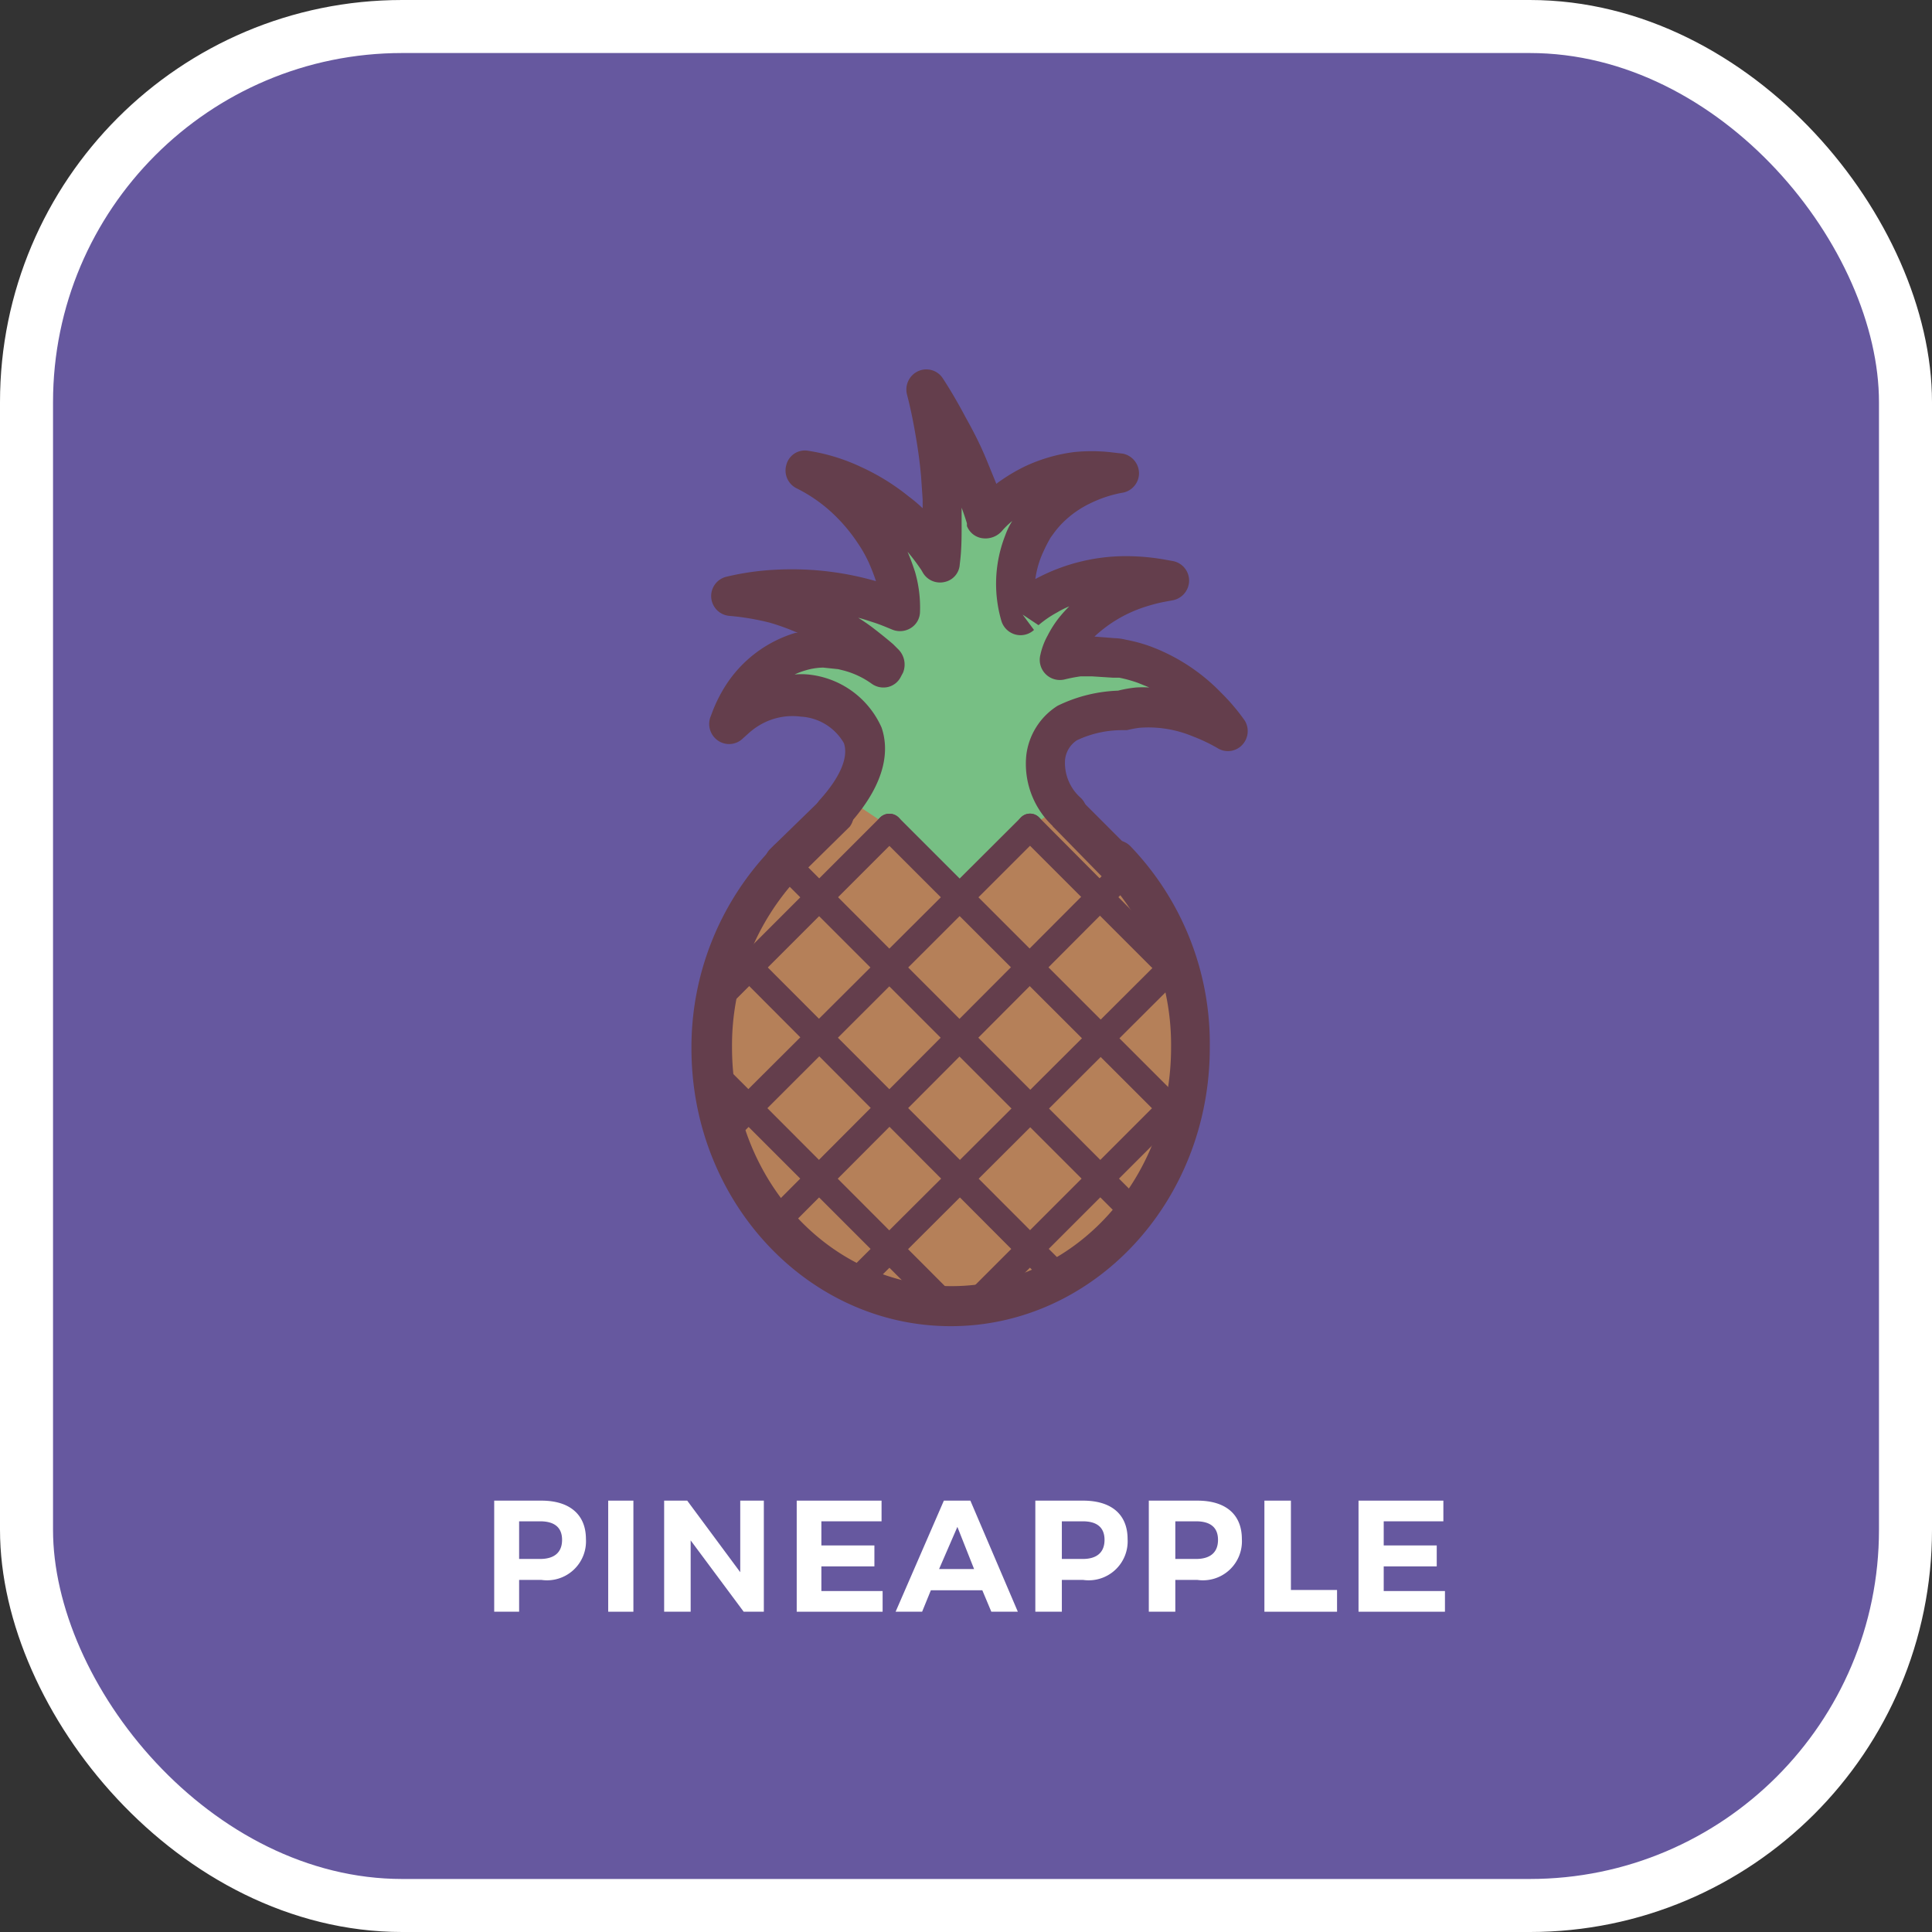 <svg xmlns="http://www.w3.org/2000/svg" viewBox="0 0 72.87 72.87"><rect x="0" y="0" width="72.87" height="72.87" fill="#333333" stroke="none"/><defs><style>.a{fill:#66589f;}.b{fill:none;stroke:#fff;stroke-miterlimit:10;stroke-width:2px;}.c{fill:#77bf84;}.d{fill:#b58059;}.e{fill:#643e4c;}.f{fill:#fff;}</style></defs><title>pineapple</title><rect class="a" x="1" y="1" width="70.87" height="70.87" rx="14.17"/><rect class="b" x="1" y="1" width="70.87" height="70.87" rx="14.17"/><path class="c" d="M46.2,36.49c-1.29-1.29-.92-2.81,0-3.36a5.53,5.53,0,0,1,2.08-.49,3.39,3.39,0,0,1,.57-.1,5.17,5.17,0,0,1,2.35.36,5.69,5.69,0,0,1,1.06.51,6.18,6.18,0,0,0-.77-.95,6.36,6.36,0,0,0-2.38-1.58,4.5,4.5,0,0,0-.82-.22,3.4,3.4,0,0,0-.46-.06l-.41,0h-.33l-.47,0a7.43,7.43,0,0,0-.74.15h0V30.7a1.8,1.8,0,0,1,.19-.53,3.87,3.87,0,0,1,.37-.56,5.25,5.25,0,0,1,2.3-1.56,7,7,0,0,1,1-.28l.38-.07-.38-.07a9.39,9.39,0,0,0-1-.1,6.42,6.42,0,0,0-3.26.76,4.6,4.6,0,0,0-.83.58l-.15.14s0,0,0-.05a4.12,4.12,0,0,1,.14-2.68,5.41,5.41,0,0,1,.35-.68,5.11,5.11,0,0,1,.52-.62,4.46,4.46,0,0,1,1.2-.86,5,5,0,0,1,1.45-.48,3.83,3.83,0,0,0-.43-.05,5.31,5.31,0,0,0-1.17,0,5.18,5.18,0,0,0-1.65.48,6.82,6.82,0,0,0-.85.51,5.74,5.74,0,0,0-.81.74s0,0-.05,0l0-.11-.34-.95c-.12-.31-.24-.61-.37-.89a16.91,16.91,0,0,0-.75-1.53c-.46-.87-.83-1.42-.83-1.42s.18.64.34,1.59c.08.47.16,1,.21,1.62,0,.3,0,.61.07.92s0,.6,0,.94c0,.5,0,1-.07,1.47a2.39,2.39,0,0,0-.12-.22,10.84,10.84,0,0,0-.73-.92,8.51,8.51,0,0,0-.83-.77,7.72,7.72,0,0,0-1.65-1,6.57,6.57,0,0,0-1.74-.56,6.55,6.55,0,0,1,1.45,1,7.14,7.14,0,0,1,1.15,1.31,8.28,8.28,0,0,1,.47.82,7.27,7.27,0,0,1,.34.91,3.67,3.67,0,0,1,.16,1.26c-.23-.1-.48-.2-.74-.29a10.52,10.52,0,0,0-3.92-.52,9.16,9.16,0,0,0-1.72.24,9.08,9.08,0,0,1,1.67.28,9.41,9.41,0,0,1,3.22,1.5c.23.18.46.36.73.6l.19.18-.06.13a4,4,0,0,0-1.32-.62l-.22-.05h0l-.06,0h-.13l-.45,0a3.12,3.12,0,0,0-.88.13,3.91,3.91,0,0,0-2.21,1.65,4.56,4.56,0,0,0-.39.74c-.06.19-.1.29-.1.29l.22-.2a3.7,3.7,0,0,1,.63-.45,3.2,3.2,0,0,1,2-.37c1.9.35,3.43,1.88,1.12,4.43L42,40.11Z" transform="translate(-5.95 -5.82)"/><path class="d" d="M35.54,38.37a10.08,10.08,0,0,0-2.76,7c0,5.37,4,9.72,9,9.72s9-4.35,9-9.72A10,10,0,0,0,48,38.31L46,36.22,44.8,37l-2.65,2.57L39.5,37l-1.62-1.08Z" transform="translate(-5.95 -5.82)"/><path class="e" d="M41.81,55.84c-5.39,0-9.78-4.7-9.78-10.47a10.79,10.79,0,0,1,3-7.52.75.75,0,1,1,1.08,1,9.3,9.3,0,0,0-2.55,6.48c0,5,3.71,9,8.28,9s8.28-4,8.28-9a9.27,9.27,0,0,0-2.6-6.54.75.75,0,0,1,0-1.06.75.75,0,0,1,1.06,0,10.74,10.74,0,0,1,3,7.59C51.59,51.14,47.2,55.84,41.81,55.84Z" transform="translate(-5.95 -5.82)"/><path class="e" d="M48.75,52.07a.5.5,0,0,1-.35-.14L35.19,38.72A.5.5,0,0,1,35.9,38L49.1,51.22a.5.5,0,0,1-.35.85Z" transform="translate(-5.95 -5.82)"/><path class="e" d="M45.91,54.54a.51.51,0,0,1-.36-.15L33.2,42a.49.49,0,1,1,.7-.7L46.26,53.68a.5.5,0,0,1,0,.71A.5.5,0,0,1,45.91,54.54Z" transform="translate(-5.95 -5.82)"/><path class="e" d="M41.65,55.59a.5.5,0,0,1-.35-.15l-8.82-8.82a.5.5,0,0,1,0-.71.51.51,0,0,1,.71,0L42,54.74a.5.5,0,0,1,0,.7A.51.51,0,0,1,41.65,55.59Z" transform="translate(-5.95 -5.82)"/><path class="e" d="M50.43,48.45a.5.5,0,0,1-.35-.15L39.14,37.37a.51.51,0,0,1,0-.71.5.5,0,0,1,.71,0L50.79,47.6a.5.5,0,0,1,0,.7A.51.51,0,0,1,50.43,48.45Z" transform="translate(-5.95 -5.82)"/><path class="e" d="M50.11,42.82a.51.51,0,0,1-.36-.15l-5.3-5.3a.5.5,0,0,1,0-.71.48.48,0,0,1,.7,0L50.46,42a.51.51,0,0,1,0,.71A.5.5,0,0,1,50.11,42.82Z" transform="translate(-5.95 -5.82)"/><path class="e" d="M35.54,52.07a.54.54,0,0,1-.35-.14.51.51,0,0,1,0-.71L48,38.37a.5.5,0,0,1,.71.71L35.9,51.93A.54.54,0,0,1,35.54,52.07Z" transform="translate(-5.95 -5.82)"/><path class="e" d="M38.2,54.73a.51.51,0,0,1-.36-.15.51.51,0,0,1,0-.71L50,41.75a.48.48,0,0,1,.7,0,.5.5,0,0,1,0,.71L38.55,54.58A.49.49,0,0,1,38.2,54.73Z" transform="translate(-5.95 -5.82)"/><path class="e" d="M42.68,55.54a.49.49,0,0,1-.35-.14.51.51,0,0,1,0-.71l8-8a.5.5,0,0,1,.71,0,.48.48,0,0,1,0,.7l-8,8A.5.5,0,0,1,42.68,55.54Z" transform="translate(-5.95 -5.82)"/><path class="e" d="M33.27,49a.5.5,0,0,1-.35-.85L44.45,36.66a.48.48,0,0,1,.7,0,.5.5,0,0,1,0,.71L33.62,48.89A.47.47,0,0,1,33.27,49Z" transform="translate(-5.95 -5.82)"/><path class="e" d="M32.93,44.07a.47.47,0,0,1-.35-.14.5.5,0,0,1,0-.71l6.56-6.56a.5.5,0,0,1,.71,0,.51.51,0,0,1,0,.71l-6.56,6.56A.5.5,0,0,1,32.93,44.07Z" transform="translate(-5.95 -5.82)"/><path class="e" d="M37.42,37.24a.73.73,0,0,1-.5-.19A.76.76,0,0,1,36.86,36c.78-.86,1.1-1.62.92-2.15a2,2,0,0,0-1.62-1,2.42,2.42,0,0,0-1.47.27,2.61,2.61,0,0,0-.53.38l-.2.18a.74.74,0,0,1-.92.08.76.76,0,0,1-.3-.88l.11-.29a5.5,5.5,0,0,1,.46-.9,4.74,4.74,0,0,1,2.64-2l.09,0A8.68,8.68,0,0,0,35,29.31a9.37,9.37,0,0,0-1.53-.26.75.75,0,0,1-.15-1.47,10,10,0,0,1,1.86-.27,11.46,11.46,0,0,1,3.81.43,7.69,7.69,0,0,0-.28-.72,5,5,0,0,0-.41-.72,6.31,6.31,0,0,0-1-1.17A5.68,5.68,0,0,0,36,24.24a.75.75,0,0,1-.39-.89.72.72,0,0,1,.81-.53,7.24,7.24,0,0,1,2,.61,8.42,8.42,0,0,1,1.81,1.12,5.27,5.27,0,0,1,.52.44c0-.11,0-.22,0-.33l-.06-.88q-.07-.78-.21-1.56c-.15-.9-.32-1.51-.32-1.52a.76.76,0,0,1,.42-.88.74.74,0,0,1,.93.27s.39.58.86,1.47c.28.5.54,1,.78,1.58l.38.93h0l.06-.05.13-.09a6.74,6.74,0,0,1,.89-.52,6.21,6.21,0,0,1,1.86-.54,6.67,6.67,0,0,1,1.31,0l.52.06a.76.76,0,0,1,.61.77.75.75,0,0,1-.66.71,4.68,4.68,0,0,0-1.21.41,3.75,3.75,0,0,0-1,.71,3.31,3.31,0,0,0-.35.41l-.11.15a5.27,5.27,0,0,0-.25.48A3.6,3.6,0,0,0,45,27.66l0,0a7.19,7.19,0,0,1,3.64-.86,8.65,8.65,0,0,1,1.15.11l.39.07a.75.75,0,0,1,.62.74.76.76,0,0,1-.61.74l-.38.07a6.57,6.57,0,0,0-.85.24,5.06,5.06,0,0,0-1.73,1.06l.76.06a1.94,1.94,0,0,1,.43.06,5.75,5.75,0,0,1,.92.25A7.21,7.21,0,0,1,52,31.94,7.71,7.71,0,0,1,52.9,33a.76.76,0,0,1-.11.93.74.74,0,0,1-.93.1,6.36,6.36,0,0,0-.93-.44,4.34,4.34,0,0,0-2-.32,4.16,4.16,0,0,0-.48.09l-.25,0a4,4,0,0,0-1.63.38,1,1,0,0,0-.45.75,1.76,1.76,0,0,0,.6,1.43.74.74,0,0,1,0,1.06.75.75,0,0,1-1.06,0,3.22,3.22,0,0,1-1-2.68,2.56,2.56,0,0,1,1.18-1.86,5.63,5.63,0,0,1,2.28-.57,4.58,4.58,0,0,1,.68-.12,4.19,4.19,0,0,1,.5,0l-.42-.17a4.84,4.84,0,0,0-.72-.2l-.25,0-.78-.05-.42,0a6.18,6.18,0,0,0-.62.12h0a.76.76,0,0,1-.9-.93,2.66,2.66,0,0,1,.28-.74,4.05,4.05,0,0,1,.43-.67,5,5,0,0,1,.38-.42,3.29,3.29,0,0,0-.46.23,4.06,4.06,0,0,0-.7.48L44.52,29h0l.43.58a.75.75,0,0,1-.71.17.76.76,0,0,1-.52-.51A5,5,0,0,1,43.87,26a2.61,2.61,0,0,1,.26-.53,3,3,0,0,0-.4.39.83.83,0,0,1-.73.26.73.73,0,0,1-.58-.46l0-.1c-.06-.2-.13-.4-.2-.59,0,.19,0,.39,0,.6,0,.53,0,1-.07,1.53a.72.72,0,0,1-.57.67.75.75,0,0,1-.81-.33l-.07-.12a7.79,7.79,0,0,0-.52-.69c.1.23.18.45.28.75a4.83,4.83,0,0,1,.19,1.53.73.73,0,0,1-.35.6.77.77,0,0,1-.69.06c-.22-.09-.45-.19-.7-.27s-.39-.13-.59-.18c.19.12.37.24.54.37s.49.38.78.63l.19.19a.81.81,0,0,1,.18.88l-.08.15a.73.73,0,0,1-.48.39.76.76,0,0,1-.62-.12,3.2,3.2,0,0,0-1.06-.5l-.2-.05h0L37,31a2.4,2.4,0,0,0-.65.1,2.73,2.73,0,0,0-.43.16,2.76,2.76,0,0,1,.51,0,3.39,3.39,0,0,1,2.77,2c.26.76.26,2-1.22,3.65A.77.77,0,0,1,37.42,37.24Z" transform="translate(-5.95 -5.82)"/><path class="e" d="M35.54,39.12A.79.79,0,0,1,35,38.9a.75.75,0,0,1,0-1.06L36.89,36A.75.75,0,0,1,38,37L36.07,38.9A.75.75,0,0,1,35.54,39.12Z" transform="translate(-5.95 -5.82)"/><path class="e" d="M48,39.06a.74.74,0,0,1-.53-.22L45.67,37A.75.75,0,0,1,46.73,36l1.82,1.82a.75.75,0,0,1,0,1.06A.74.74,0,0,1,48,39.06Z" transform="translate(-5.95 -5.82)"/><path class="f" d="M26.37,62.42c1.06,0,1.68.52,1.68,1.45a1.47,1.47,0,0,1-1.68,1.54h-.84v1.2h-.94V62.42Zm-.84,2.2h.79c.53,0,.83-.24.83-.72s-.3-.7-.83-.7h-.79Z" transform="translate(-5.95 -5.82)"/><path class="f" d="M28.89,66.61V62.42h.95v4.19Z" transform="translate(-5.95 -5.82)"/><path class="f" d="M34,66.61l-2-2.69v2.69H31V62.42h.87l2,2.7v-2.7h.89v4.19Z" transform="translate(-5.95 -5.82)"/><path class="f" d="M36.93,63.2v.91h2v.79h-2v.93h2.31v.78H36V62.42h3.2v.78Z" transform="translate(-5.95 -5.82)"/><path class="f" d="M41.06,65.8l-.33.81h-1l1.82-4.19h1l1.79,4.19h-1L43,65.8Zm1-2.39L41.37,65h1.32Z" transform="translate(-5.95 -5.82)"/><path class="f" d="M46.8,62.42c1.07,0,1.68.52,1.68,1.45a1.47,1.47,0,0,1-1.68,1.54H46v1.2H45V62.42ZM46,64.62h.79c.52,0,.82-.24.82-.72s-.3-.7-.82-.7H46Z" transform="translate(-5.95 -5.82)"/><path class="f" d="M51.11,62.42c1.07,0,1.68.52,1.68,1.45a1.47,1.47,0,0,1-1.68,1.54h-.83v1.2h-1V62.42Zm-.83,2.2h.78c.53,0,.83-.24.83-.72s-.3-.7-.83-.7h-.78Z" transform="translate(-5.95 -5.82)"/><path class="f" d="M56.38,65.79v.82H53.64V62.42h1v3.37Z" transform="translate(-5.95 -5.82)"/><path class="f" d="M58.14,63.2v.91h2v.79h-2v.93h2.31v.78H57.19V62.42h3.2v.78Z" transform="translate(-5.95 -5.82)"/></svg>